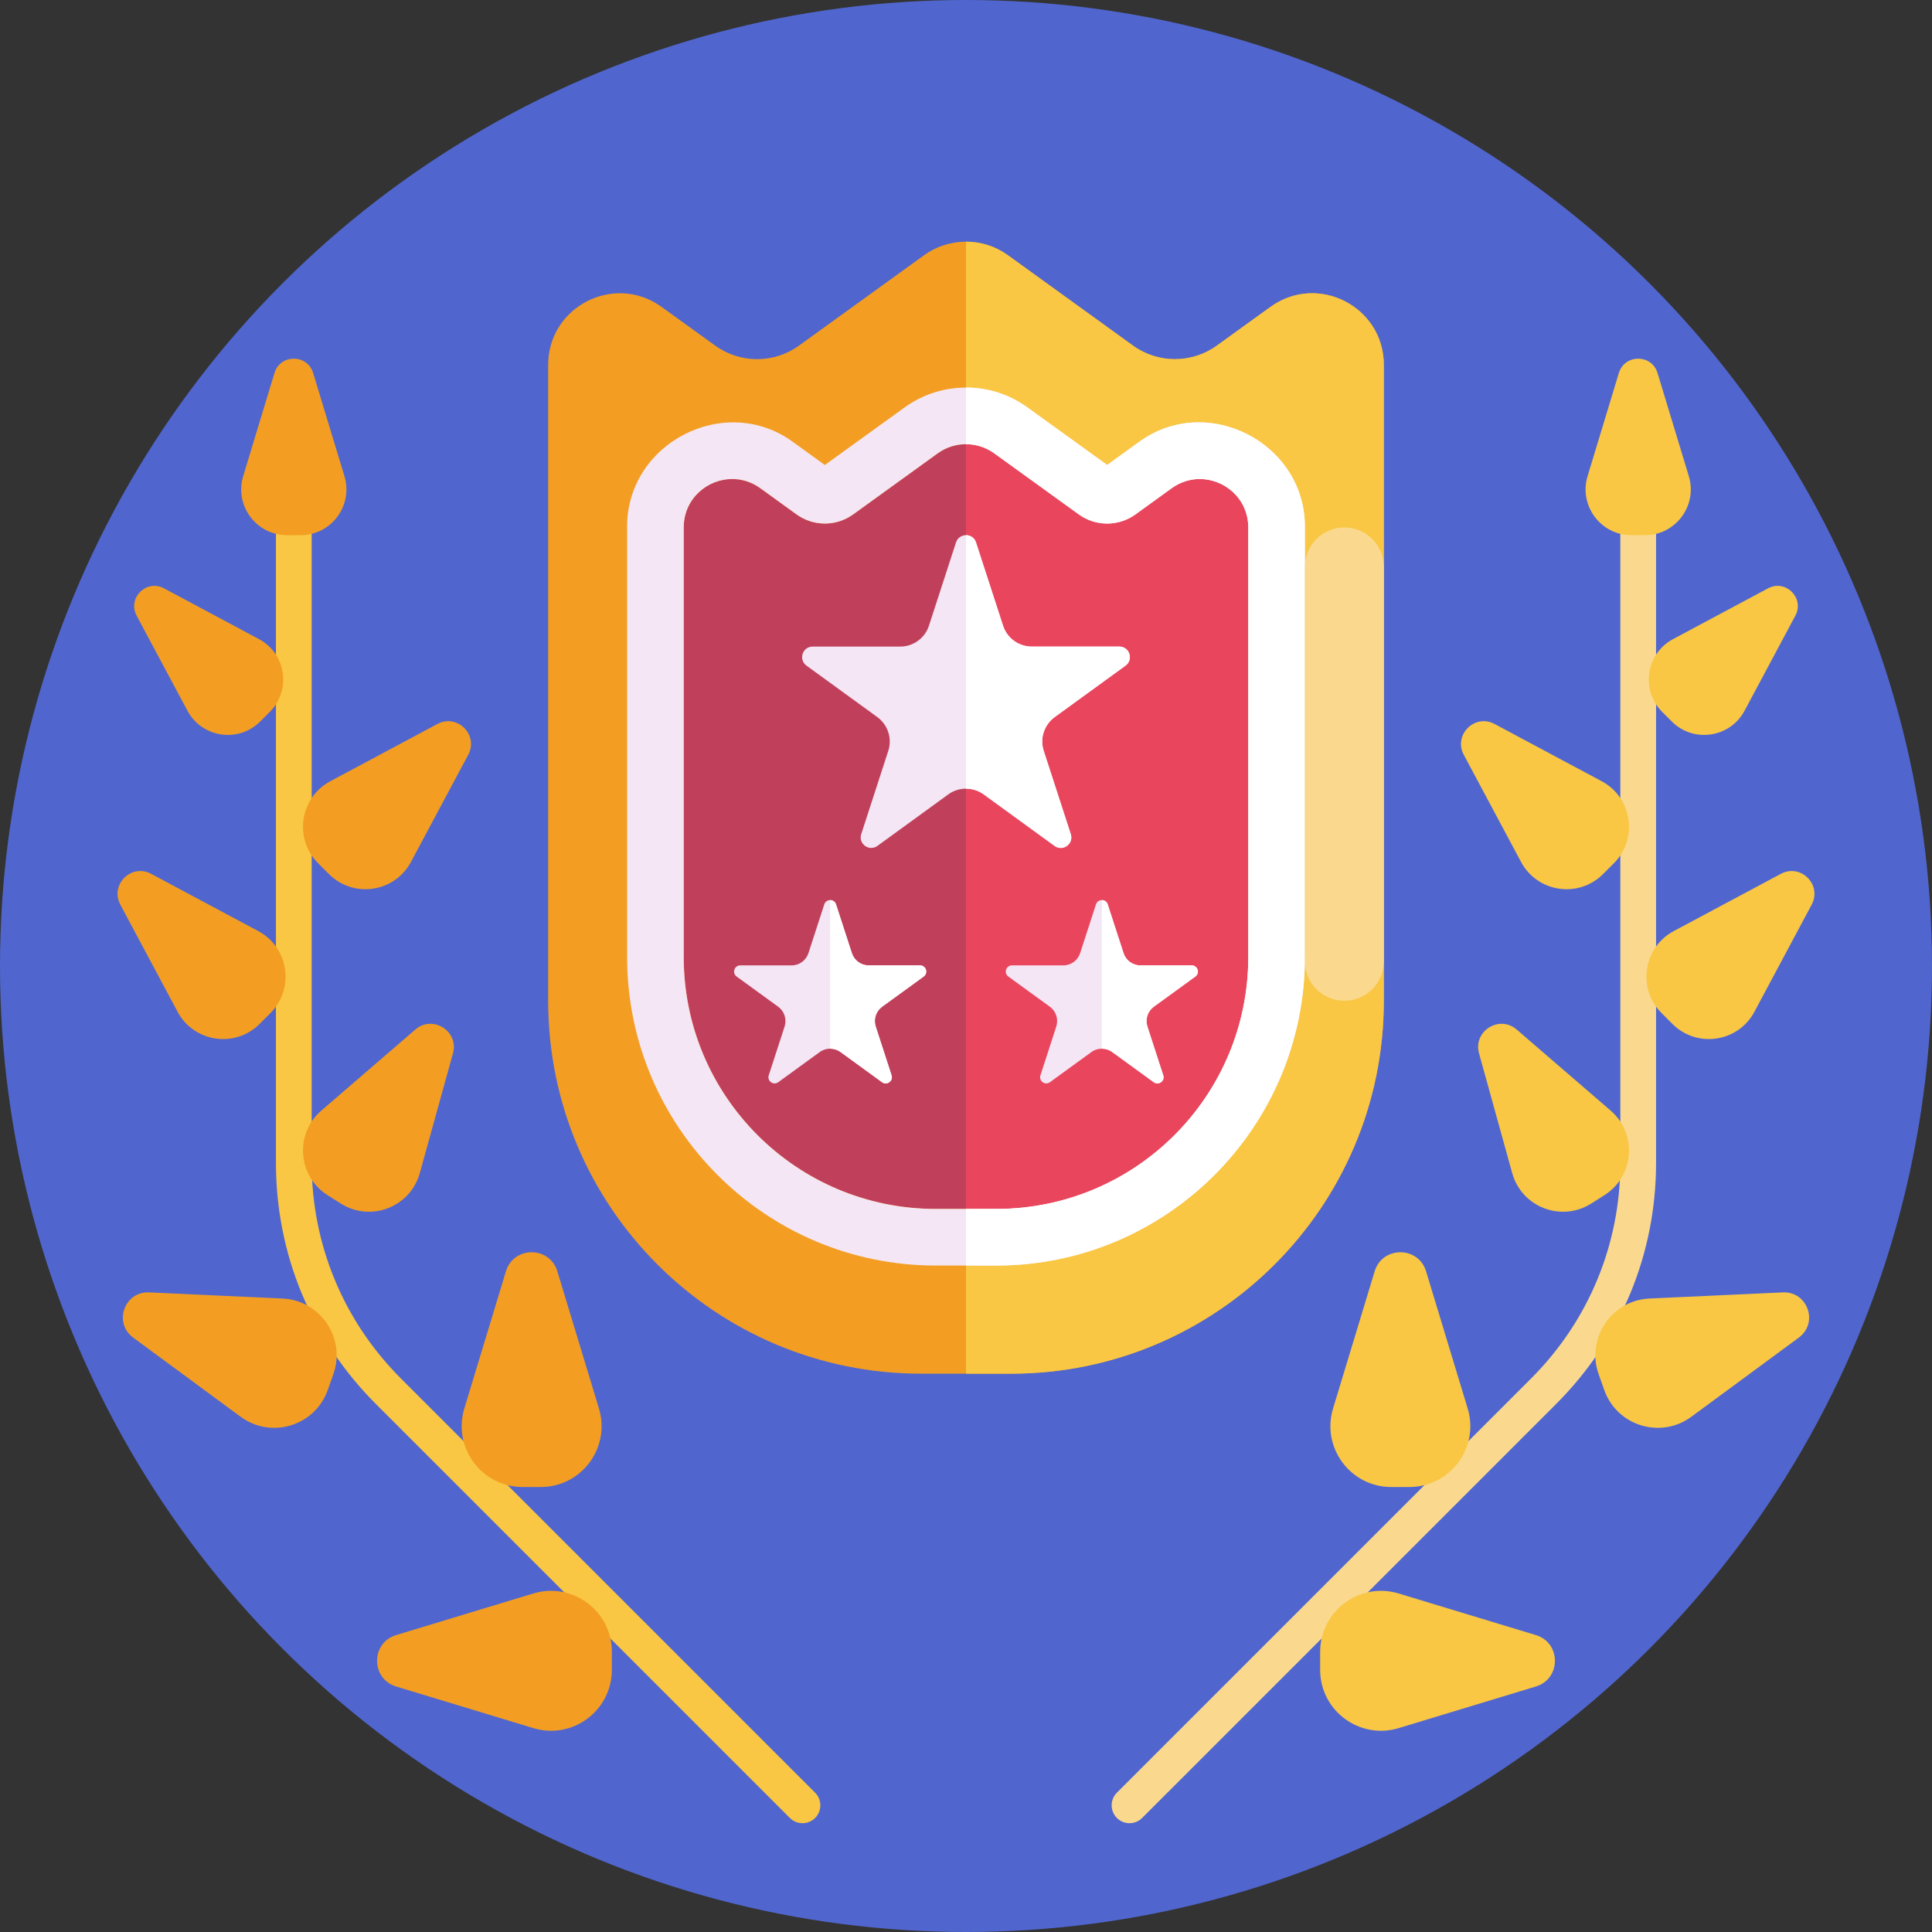 <?xml version="1.0" encoding="iso-8859-1"?>
<!-- Generator: Adobe Illustrator 22.0.1, SVG Export Plug-In . SVG Version: 6.00 Build 0)  -->
<svg version="1.1" id="_x35_0" xmlns="http://www.w3.org/2000/svg" xmlns:xlink="http://www.w3.org/1999/xlink" x="0px" y="0px"
	 viewBox="0 0 512 512" style="enable-background:new 0 0 512 512;" xml:space="preserve">
<rect x="0" y="0" width="512" height="512" fill="#333333" stroke="none"/>
<g>
	<circle style="fill:#5066CE;" cx="256" cy="256" r="256"/>
	<g>
		<g>
			<g>
				<path style="fill:#FAD98F;" d="M299.331,483.163c-1.211,0-2.422-0.462-3.346-1.386c-1.848-1.848-1.848-4.844,0-6.693
					l109.764-109.763c15.256-15.257,23.658-35.541,23.658-57.117V123.506c0-2.613,2.118-4.732,4.732-4.732
					c2.614,0,4.732,2.119,4.732,4.732v184.699c0,24.104-9.387,46.765-26.431,63.81L302.676,481.777
					C301.753,482.701,300.541,483.163,299.331,483.163z"/>
			</g>
			<g>
				<path style="fill:#F9C744;" d="M373.512,394.077h-4.802c-10.826,0-18.579-10.453-15.437-20.814l11.025-36.348
					c2.044-6.737,11.583-6.737,13.626,0l11.025,36.348C392.091,383.624,384.338,394.077,373.512,394.077z"/>
				<path style="fill:#F9C744;" d="M443.211,271.355l-2.878-2.878c-6.488-6.488-4.87-17.4,3.222-21.726l28.391-15.176
					c5.263-2.813,10.98,2.904,8.166,8.166l-15.176,28.391C460.611,276.225,449.7,277.843,443.211,271.355z"/>
				<path style="fill:#F9C744;" d="M443.049,191.208l-2.553-2.553c-5.756-5.756-4.32-15.437,2.859-19.274l25.188-13.464
					c4.669-2.496,9.741,2.576,7.245,7.245l-13.464,25.188C458.485,195.528,448.805,196.964,443.049,191.208z"/>
				<path style="fill:#F9C744;" d="M435.944,141.828h-3.611c-8.141,0-13.97-7.86-11.608-15.65l8.29-27.331
					c1.537-5.066,8.709-5.066,10.246,0l8.29,27.331C449.914,133.968,444.085,141.828,435.944,141.828z"/>
				<path style="fill:#F9C744;" d="M427.698,228.766l-2.878,2.878c-6.488,6.488-17.4,4.87-21.726-3.222l-15.176-28.391
					c-2.813-5.263,2.904-10.98,8.166-8.166l28.391,15.176C432.568,211.366,434.186,222.278,427.698,228.766z"/>
				<path style="fill:#F9C744;" d="M425.208,316.72l-3.514,2.227c-7.923,5.02-18.444,0.964-20.947-8.075l-8.784-31.712
					c-1.628-5.878,5.353-10.301,9.972-6.318l24.921,21.489C433.958,300.455,433.13,311.7,425.208,316.72z"/>
				<path style="fill:#F9C744;" d="M349.855,442.529v-4.802c0-10.826,10.453-18.579,20.814-15.437l36.348,11.025
					c6.737,2.044,6.737,11.583,0,13.626l-36.348,11.025C360.309,461.109,349.855,453.356,349.855,442.529z"/>
				<path style="fill:#F9C744;" d="M425.146,368.373l-1.494-4.217c-3.368-9.508,3.4-19.569,13.477-20.032l35.351-1.625
					c6.553-0.301,9.52,8.076,4.239,11.967l-28.491,20.99C440.106,381.437,428.514,377.881,425.146,368.373z"/>
			</g>
		</g>
		<g>
			<g>
				<path style="fill:#F9C744;" d="M212.669,483.163c1.211,0,2.422-0.462,3.346-1.386c1.848-1.848,1.848-4.844,0-6.693
					L106.252,365.322c-15.256-15.257-23.658-35.541-23.658-57.117V123.506c0-2.613-2.118-4.732-4.732-4.732
					s-4.732,2.119-4.732,4.732v184.699c0,24.104,9.387,46.765,26.431,63.81l109.763,109.763
					C210.247,482.701,211.459,483.163,212.669,483.163z"/>
			</g>
			<g>
				<path style="fill:#F39E22;" d="M138.488,394.077h4.802c10.826,0,18.579-10.453,15.437-20.814l-11.025-36.348
					c-2.044-6.737-11.583-6.737-13.626,0l-11.025,36.348C119.909,383.624,127.662,394.077,138.488,394.077z"/>
				<path style="fill:#F39E22;" d="M68.789,271.355l2.878-2.878c6.488-6.488,4.87-17.4-3.222-21.726l-28.391-15.176
					c-5.263-2.813-10.98,2.904-8.166,8.166l15.176,28.391C51.389,276.225,62.3,277.843,68.789,271.355z"/>
				<path style="fill:#F39E22;" d="M68.951,191.208l2.553-2.553c5.756-5.756,4.321-15.437-2.859-19.274l-25.188-13.464
					c-4.669-2.496-9.741,2.576-7.245,7.245l13.464,25.188C53.515,195.528,63.195,196.964,68.951,191.208z"/>
				<path style="fill:#F39E22;" d="M76.056,141.828h3.611c8.141,0,13.97-7.86,11.608-15.65l-8.29-27.331
					c-1.537-5.066-8.709-5.066-10.246,0l-8.29,27.331C62.086,133.968,67.915,141.828,76.056,141.828z"/>
				<path style="fill:#F39E22;" d="M84.302,228.766l2.878,2.878c6.488,6.488,17.4,4.87,21.726-3.222l15.176-28.391
					c2.813-5.263-2.904-10.98-8.166-8.166l-28.391,15.176C79.432,211.366,77.814,222.278,84.302,228.766z"/>
				<path style="fill:#F39E22;" d="M86.792,316.72l3.514,2.227c7.923,5.02,18.444,0.964,20.947-8.075l8.784-31.712
					c1.628-5.878-5.353-10.301-9.972-6.318L85.146,294.33C78.042,300.455,78.869,311.7,86.792,316.72z"/>
				<path style="fill:#F39E22;" d="M162.145,442.529v-4.802c0-10.826-10.453-18.579-20.814-15.437l-36.348,11.025
					c-6.737,2.044-6.737,11.583,0,13.626l36.348,11.025C151.691,461.109,162.145,453.356,162.145,442.529z"/>
				<path style="fill:#F39E22;" d="M86.854,368.373l1.494-4.217c3.368-9.508-3.4-19.569-13.477-20.032l-35.351-1.625
					c-6.553-0.301-9.52,8.076-4.239,11.967l28.491,20.99C71.894,381.437,83.486,377.881,86.854,368.373z"/>
			</g>
		</g>
	</g>
	<g>
		<g>
			<path style="fill:#F39E22;" d="M366.73,96.71v168.5c0,54.58-44.25,98.83-98.83,98.83h-23.8c-54.58,0-98.83-44.25-98.83-98.83
				V96.71c0-15.47,17.52-24.43,30.06-15.37l14.2,10.25c6.63,4.79,15.58,4.79,22.21,0l33.15-23.95c3.31-2.4,7.21-3.59,11.11-3.59
				s7.8,1.19,11.11,3.59l33.15,23.95c6.63,4.79,15.58,4.79,22.21,0l14.2-10.25C349.21,72.28,366.73,81.24,366.73,96.71z"/>
			<path style="fill:#F9C744;" d="M366.73,96.71v168.5c0,54.58-44.25,98.83-98.83,98.83H256V64.05c3.9,0,7.8,1.19,11.11,3.59
				l33.15,23.95c6.63,4.79,15.58,4.79,22.21,0l14.2-10.25C349.21,72.28,366.73,81.24,366.73,96.71z"/>
		</g>
		<g>
			<g>
				<path style="fill:#C0405C;" d="M330.806,139.778v113.829c0,36.875-29.896,66.771-66.771,66.771h-16.071
					c-36.875,0-66.771-29.896-66.771-66.771V139.778c0-10.451,11.838-16.509,20.312-10.389l9.583,6.926
					c4.483,3.239,10.532,3.239,15.006,0l22.406-16.178c2.237-1.62,4.868-2.425,7.499-2.425c2.631,0,5.262,0.805,7.499,2.425
					l22.406,16.178c4.474,3.239,10.523,3.239,15.006,0l9.583-6.926C318.968,123.269,330.806,129.327,330.806,139.778z"/>
			</g>
			<path style="fill:#E9465E;" d="M330.806,139.778v113.829c0,36.875-29.896,66.771-66.771,66.771H256V117.712
				c2.631,0,5.262,0.805,7.499,2.425l22.406,16.178c4.474,3.239,10.523,3.239,15.006,0l9.583-6.926
				C318.968,123.269,330.806,129.327,330.806,139.778z"/>
		</g>
		<g>
			<path style="fill:#F4E6F4;" d="M301.71,117.23l-8.3,6l-21.13-15.25c-4.75-3.44-10.39-5.27-16.28-5.27s-11.53,1.83-16.3,5.28
				l-21.11,15.24l-8.3-6c-18.04-13.35-44.29,0.14-44.1,22.55v113.83c0,45.09,36.69,81.77,81.77,81.77h16.08
				c45.08,0,81.77-36.68,81.77-81.77V139.78C345.99,117.39,319.79,103.86,301.71,117.23z M330.81,253.61
				c0,36.87-29.9,66.77-66.77,66.77h-16.08c-36.87,0-66.77-29.9-66.77-66.77V139.78c0-7.57,6.22-12.84,12.86-12.84
				c2.53,0,5.12,0.76,7.46,2.45l9.58,6.93c4.48,3.23,10.53,3.24,15.01,0l22.4-16.18c2.24-1.62,4.87-2.43,7.5-2.43
				s5.26,0.81,7.5,2.43l22.4,16.18c4.48,3.24,10.53,3.23,15.01,0l9.58-6.93c2.34-1.69,4.93-2.45,7.46-2.45
				c6.64,0,12.86,5.27,12.86,12.84V253.61z"/>
			<path style="fill:#FFFFFF;" d="M345.81,139.78v113.83c0,45.09-36.69,81.77-81.77,81.77H256v-15h8.04
				c36.87,0,66.77-29.9,66.77-66.77V139.78c0-7.57-6.22-12.84-12.86-12.84c-2.53,0-5.12,0.76-7.46,2.45l-9.58,6.93
				c-4.48,3.23-10.53,3.24-15.01,0l-22.4-16.18c-2.24-1.62-4.87-2.43-7.5-2.43v-15c5.89,0,11.53,1.83,16.28,5.27l21.13,15.25l8.3-6
				C319.79,103.86,345.99,117.39,345.81,139.78z"/>
		</g>
		<g>
			<path style="fill:#F4E6F4;" d="M298.277,176.397l-18.769,13.633c-2.806,2.046-3.986,5.655-2.913,8.958l7.168,22.066
				c0.838,2.565-2.103,4.703-4.284,3.119l-18.769-13.64c-1.4-1.023-3.055-1.527-4.71-1.527c-1.655,0-3.31,0.504-4.71,1.527
				l-18.769,13.64c-2.181,1.584-5.122-0.554-4.284-3.119l7.168-22.066c1.073-3.303-0.107-6.912-2.913-8.958l-18.769-13.633
				c-2.181-1.591-1.059-5.044,1.641-5.044h23.202c3.467,0,6.543-2.231,7.616-5.534l7.168-22.066c0.419-1.279,1.534-1.925,2.65-1.925
				c1.115,0,2.231,0.646,2.65,1.925l7.168,22.066c1.073,3.303,4.149,5.534,7.616,5.534h23.202
				C299.335,171.353,300.458,174.806,298.277,176.397z"/>
			<path style="fill:#FFFFFF;" d="M298.277,176.397l-18.769,13.633c-2.806,2.046-3.986,5.655-2.913,8.958l7.168,22.066
				c0.838,2.565-2.103,4.703-4.284,3.119l-18.769-13.64c-1.4-1.023-3.055-1.527-4.71-1.527v-67.177c1.115,0,2.231,0.646,2.65,1.925
				l7.168,22.066c1.073,3.303,4.149,5.534,7.616,5.534h23.202C299.335,171.353,300.458,174.806,298.277,176.397z"/>
		</g>
		<g>
			<path style="fill:#F4E6F4;" d="M244.781,258.795l-11.002,7.991c-1.645,1.199-2.336,3.315-1.707,5.251l4.202,12.934
				c0.491,1.503-1.233,2.757-2.511,1.828l-11.002-7.995c-0.82-0.6-1.791-0.895-2.761-0.895s-1.94,0.296-2.761,0.895l-11.002,7.995
				c-1.278,0.929-3.002-0.325-2.511-1.828l4.202-12.934c0.629-1.936-0.062-4.052-1.707-5.251l-11.002-7.991
				c-1.278-0.933-0.62-2.956,0.962-2.956h13.6c2.032,0,3.835-1.308,4.464-3.244l4.202-12.934c0.246-0.75,0.899-1.128,1.553-1.128
				s1.308,0.379,1.553,1.128l4.202,12.934c0.629,1.936,2.432,3.244,4.464,3.244h13.6
				C245.401,255.839,246.059,257.863,244.781,258.795z"/>
			<path style="fill:#FFFFFF;" d="M244.781,258.795l-11.002,7.991c-1.645,1.199-2.336,3.315-1.707,5.251l4.202,12.934
				c0.491,1.503-1.233,2.757-2.511,1.828l-11.002-7.995c-0.82-0.6-1.791-0.895-2.761-0.895v-39.376c0.654,0,1.308,0.379,1.553,1.128
				l4.202,12.934c0.629,1.936,2.432,3.244,4.464,3.244h13.6C245.401,255.839,246.059,257.863,244.781,258.795z"/>
		</g>
		<g>
			<path style="fill:#F4E6F4;" d="M316.78,258.795l-11.001,7.991c-1.645,1.199-2.336,3.315-1.707,5.251l4.202,12.934
				c0.491,1.503-1.233,2.757-2.511,1.828l-11.002-7.995c-0.82-0.6-1.791-0.895-2.761-0.895c-0.97,0-1.94,0.296-2.761,0.895
				l-11.002,7.995c-1.278,0.929-3.002-0.325-2.511-1.828l4.202-12.934c0.629-1.936-0.062-4.052-1.707-5.251l-11.001-7.991
				c-1.278-0.933-0.62-2.956,0.962-2.956h13.6c2.032,0,3.835-1.308,4.464-3.244l4.202-12.934c0.246-0.75,0.899-1.128,1.553-1.128
				c0.654,0,1.308,0.379,1.553,1.128l4.202,12.934c0.629,1.936,2.432,3.244,4.464,3.244h13.6
				C317.401,255.839,318.059,257.863,316.78,258.795z"/>
			<path style="fill:#FFFFFF;" d="M316.78,258.795l-11.001,7.991c-1.645,1.199-2.336,3.315-1.707,5.251l4.202,12.934
				c0.491,1.503-1.233,2.757-2.511,1.828l-11.002-7.995c-0.82-0.6-1.791-0.895-2.761-0.895v-39.376c0.654,0,1.308,0.379,1.553,1.128
				l4.202,12.934c0.629,1.936,2.432,3.244,4.464,3.244h13.6C317.401,255.839,318.059,257.863,316.78,258.795z"/>
		</g>
		<path style="fill:#FAD98F;" d="M356.27,265.21L356.27,265.21c-5.777,0-10.46-4.683-10.46-10.46V150.24
			c0-5.777,4.683-10.46,10.46-10.46l0,0c5.777,0,10.46,4.683,10.46,10.46v104.51C366.73,260.527,362.047,265.21,356.27,265.21z"/>
	</g>
</g>
</svg>
